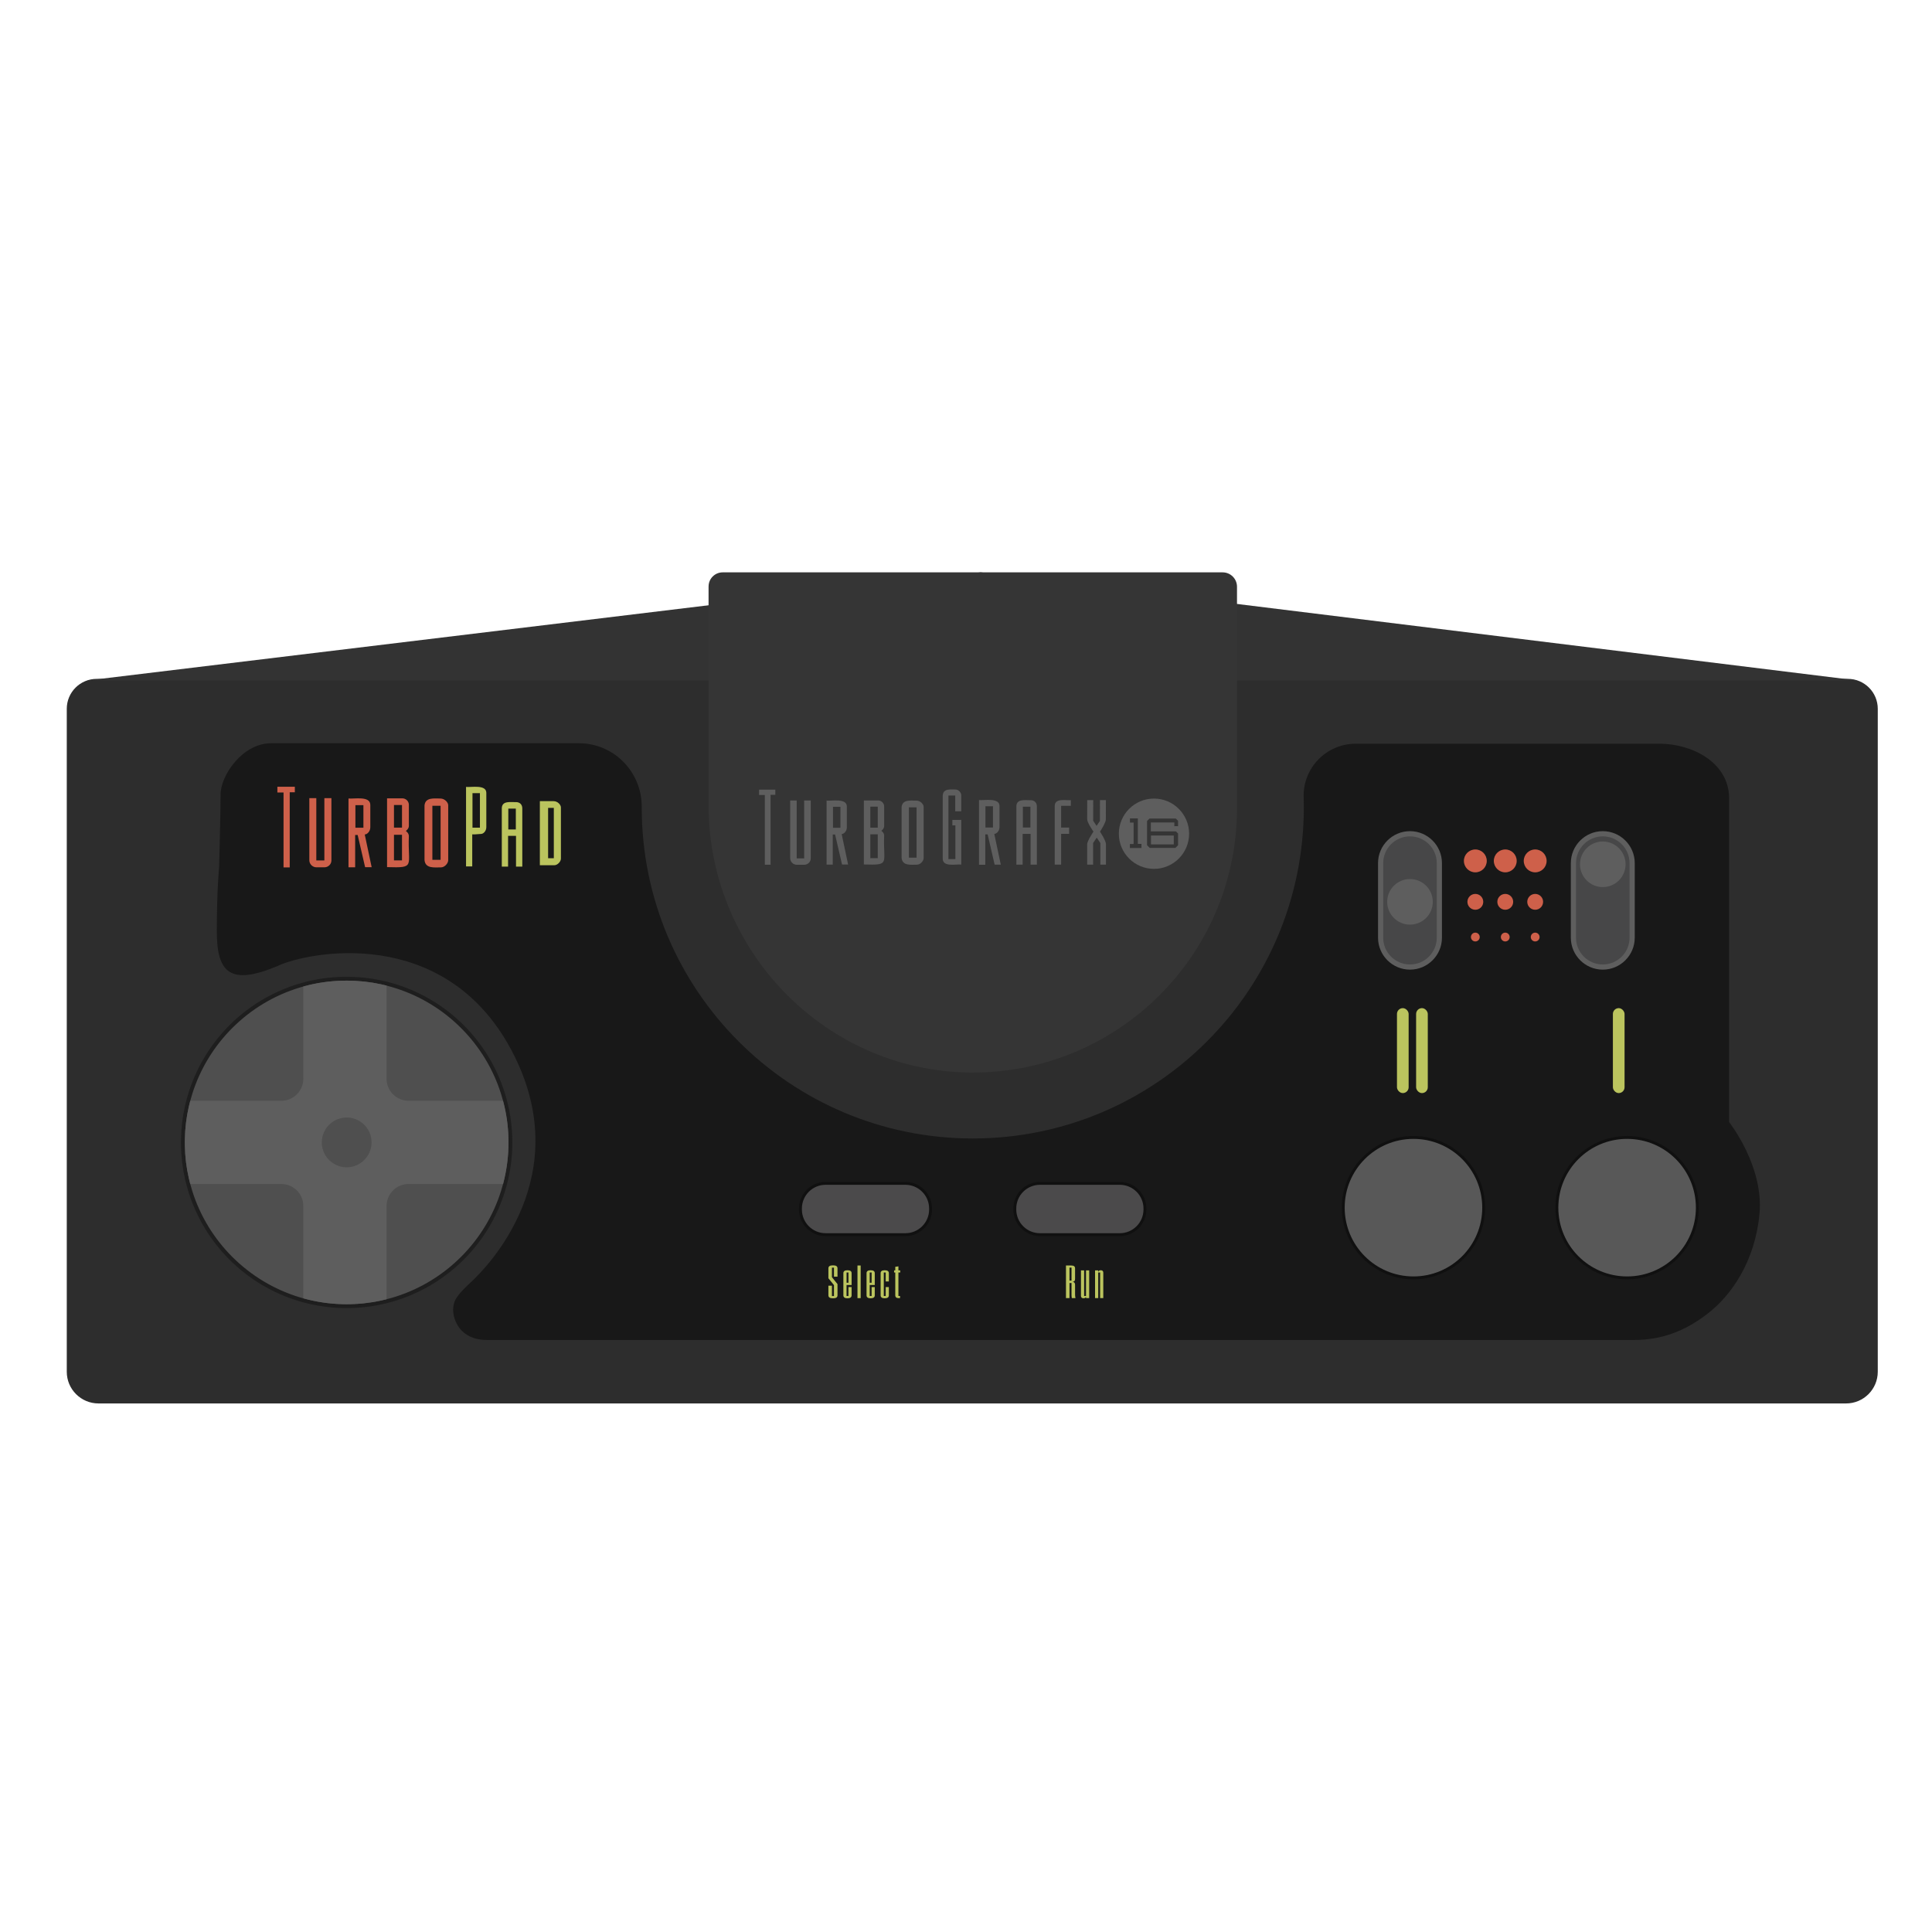 <?xml version="1.0" encoding="UTF-8"?>
<svg id="Layer_1" data-name="Layer 1" xmlns="http://www.w3.org/2000/svg" viewBox="0 0 1000 1000">
  <defs>
    <style>
      .cls-1 {
        fill: #181818;
      }

      .cls-2 {
        fill: #333;
      }

      .cls-3 {
        fill: #474748;
      }

      .cls-4, .cls-5 {
        fill: #5e5e5e;
      }

      .cls-4, .cls-6, .cls-7 {
        fill-rule: evenodd;
      }

      .cls-8 {
        fill: #101010;
      }

      .cls-9, .cls-7 {
        fill: #bbc45e;
      }

      .cls-10 {
        fill: #1e1e1e;
      }

      .cls-11 {
        fill: #353535;
      }

      .cls-12, .cls-6 {
        fill: #ce604a;
      }

      .cls-13 {
        fill: #585858;
      }

      .cls-14 {
        fill: #4f4f4f;
      }

      .cls-15 {
        fill: #4b4a4b;
      }

      .cls-16 {
        fill: #2d2d2d;
      }
    </style>
  </defs>
  <path class="cls-16" d="M50.06,351.38h906.38c8.55,0,15.49,6.94,15.49,15.49v343.14c0,9.05-7.35,16.41-16.41,16.41H50.97c-9.05,0-16.41-7.35-16.41-16.41v-343.14c0-8.55,6.94-15.49,15.49-15.49Z"/>
  <path class="cls-1" d="M910.7,628.41c-2.39,24.83-14.7,42.15-26.77,51.49-12.08,9.34-24.16,13.67-38.28,13.67H252.1c-14.09,0-17.56-10.56-17.56-15.57s2.22-7.86,9.68-14.81c7.47-6.95,55.14-54.85,20.36-119.87-34.79-65.01-105.42-50.64-120.91-43.32-24.38,10.23-31.45,3.7-31.45-17.95s1.2-33.34,1.2-33.34c0,0,.76-28.01.76-37.58s11.16-26.43,26.2-26.43h157.44c.31,0,.92,0,1.79,0,18.11,0,32.59,14.78,32.55,32.89,0,.11,0,.23,0,.34,0,94.63,76.72,171.34,171.35,171.34s171.34-76.71,171.34-171.34c0-1.76-.03-3.52-.08-5.26-.46-15.18,11.74-27.72,26.93-27.72.03,0,.06,0,.08,0h157.31c16.52,0,35.89,9.57,35.89,28.25v167.59s18.11,22.78,15.72,47.62Z"/>
  <g>
    <circle class="cls-12" cx="763.63" cy="445.6" r="5.92"/>
    <circle class="cls-12" cx="763.63" cy="466.79" r="4.1"/>
    <circle class="cls-12" cx="763.63" cy="485.01" r="2.28"/>
    <circle class="cls-12" cx="779.12" cy="485.01" r="2.28"/>
    <circle class="cls-12" cx="794.61" cy="485.01" r="2.28"/>
    <circle class="cls-12" cx="779.12" cy="466.79" r="4.1"/>
    <circle class="cls-12" cx="794.61" cy="466.79" r="4.1"/>
    <circle class="cls-12" cx="779.12" cy="445.6" r="5.92"/>
    <circle class="cls-12" cx="794.61" cy="445.6" r="5.92"/>
  </g>
  <rect class="cls-9" x="834.83" y="521.81" width="6.04" height="43.97" rx="3.02" ry="3.02"/>
  <rect class="cls-9" x="732.98" y="521.81" width="6.04" height="43.97" rx="3.02" ry="3.02"/>
  <rect class="cls-9" x="723.07" y="521.81" width="6.04" height="43.97" rx="3.02" ry="3.02"/>
  <g>
    <rect class="cls-15" x="525.27" y="612.5" width="67.35" height="26.56" rx="13.03" ry="13.03"/>
    <path class="cls-8" d="M579.59,613.25c6.78,0,12.28,5.5,12.28,12.28v.5c0,6.78-5.5,12.28-12.28,12.28h-41.29c-6.78,0-12.28-5.5-12.28-12.28v-.5c0-6.78,5.5-12.28,12.28-12.28h41.29M579.59,611.75h-41.29c-7.6,0-13.78,6.18-13.78,13.78v.5c0,7.6,6.18,13.78,13.78,13.78h41.29c7.6,0,13.78-6.18,13.78-13.78v-.5c0-7.6-6.18-13.78-13.78-13.78h0Z"/>
  </g>
  <polygon class="cls-2" points="45.07 352.21 507.59 296.24 961.43 352.21 45.07 352.21"/>
  <g>
    <rect class="cls-15" x="414.31" y="612.5" width="67.35" height="26.56" rx="13.03" ry="13.03"/>
    <path class="cls-8" d="M468.63,613.25c6.78,0,12.28,5.5,12.28,12.28v.5c0,6.78-5.5,12.28-12.28,12.28h-41.29c-6.78,0-12.28-5.5-12.28-12.28v-.5c0-6.78,5.5-12.28,12.28-12.28h41.29M468.63,611.75h-41.29c-7.6,0-13.78,6.18-13.78,13.78v.5c0,7.6,6.18,13.78,13.78,13.78h41.29c7.6,0,13.78-6.18,13.78-13.78v-.5c0-7.6-6.18-13.78-13.78-13.78h0Z"/>
  </g>
  <g>
    <path class="cls-13" d="M731.61,661.44c-20.04,0-36.35-16.31-36.35-36.35s16.31-36.35,36.35-36.35,36.35,16.31,36.35,36.35-16.31,36.35-36.35,36.35Z"/>
    <path class="cls-8" d="M731.61,589.48c19.66,0,35.6,15.94,35.6,35.6s-15.94,35.6-35.6,35.6-35.6-15.94-35.6-35.6,15.94-35.6,35.6-35.6M731.61,587.98c-20.46,0-37.1,16.64-37.1,37.1s16.64,37.1,37.1,37.1,37.1-16.64,37.1-37.1-16.64-37.1-37.1-37.1h0Z"/>
  </g>
  <g>
    <path class="cls-13" d="M842.19,661.44c-20.04,0-36.35-16.31-36.35-36.35s16.31-36.35,36.35-36.35,36.35,16.31,36.35,36.35-16.31,36.35-36.35,36.35Z"/>
    <path class="cls-8" d="M842.19,589.48c19.66,0,35.6,15.94,35.6,35.6s-15.94,35.6-35.6,35.6-35.6-15.94-35.6-35.6,15.94-35.6,35.6-35.6M842.19,587.98c-20.46,0-37.1,16.64-37.1,37.1s16.64,37.1,37.1,37.1,37.1-16.64,37.1-37.1-16.64-37.1-37.1-37.1h0Z"/>
  </g>
  <path class="cls-11" d="M366.75,303.55v113.17c0,78.12,64.67,141.65,142.72,138.3,72.76-3.12,130.8-63.1,130.8-136.63v-114.7c0-4.11-3.33-7.44-7.44-7.44h-258.77c-4.03,0-7.3,3.27-7.3,7.3Z"/>
  <g>
    <path class="cls-3" d="M729.81,500.54c-8.38,0-15.2-6.82-15.2-15.2v-38.59c0-8.38,6.82-15.2,15.2-15.2s15.2,6.82,15.2,15.2v38.59c0,8.38-6.82,15.2-15.2,15.2Z"/>
    <path class="cls-5" d="M729.81,432.9c7.65,0,13.86,6.2,13.86,13.86v38.59c0,7.65-6.2,13.86-13.86,13.86h0c-7.65,0-13.86-6.2-13.86-13.86v-38.59c0-7.65,6.2-13.86,13.86-13.86h0M729.81,430.21c-9.12,0-16.54,7.42-16.54,16.54v38.59c0,9.12,7.42,16.54,16.54,16.54s16.54-7.42,16.54-16.54v-38.59c0-9.12-7.42-16.54-16.54-16.54h0Z"/>
  </g>
  <circle class="cls-5" cx="729.81" cy="466.79" r="11.8"/>
  <g>
    <path class="cls-3" d="M829.6,500.54c-8.38,0-15.2-6.82-15.2-15.2v-38.59c0-8.38,6.82-15.2,15.2-15.2s15.2,6.82,15.2,15.2v38.59c0,8.38-6.82,15.2-15.2,15.2Z"/>
    <path class="cls-5" d="M829.6,432.9c7.65,0,13.86,6.2,13.86,13.86v38.59c0,7.65-6.2,13.86-13.86,13.86h0c-7.65,0-13.86-6.2-13.86-13.86v-38.59c0-7.65,6.2-13.86,13.86-13.86h0M829.6,430.21c-9.12,0-16.54,7.42-16.54,16.54v38.59c0,9.12,7.42,16.54,16.54,16.54s16.54-7.42,16.54-16.54v-38.59c0-9.12-7.42-16.54-16.54-16.54h0Z"/>
  </g>
  <circle class="cls-5" cx="829.6" cy="447.36" r="11.8"/>
  <g>
    <path class="cls-14" d="M179.42,676.06c-6.58,0-13.18-.77-19.6-2.29-1.12-.26-2.14-.52-3.11-.8-.65-.17-1.32-.36-1.97-.57-26.78-8.13-47.78-28.93-56.18-55.63-.38-1.21-.74-2.45-1.06-3.68-.26-.98-.51-1.97-.73-2.98-1.28-5.61-1.98-11.39-2.08-17.15-.01-.58-.02-1.12-.02-1.66s0-1.05.02-1.58c.1-5.86.81-11.65,2.1-17.26.22-1,.46-1.98.73-2.97.35-1.31.69-2.5,1.05-3.63,8.4-26.7,29.4-47.5,56.18-55.64.65-.2,1.32-.4,1.99-.57,1-.29,2.03-.55,3.07-.8,6.37-1.51,12.96-2.27,19.61-2.27,6.12,0,12.19.65,18.06,1.92.96.21,1.92.44,2.86.68,1.6.4,3.23.88,4.98,1.44,26.18,8.38,46.73,29.03,54.97,55.25.39,1.25.74,2.47,1.05,3.63.26.98.51,1.97.74,2.97,1.4,6.14,2.12,12.47,2.12,18.83s-.71,12.69-2.12,18.82c-.22,1-.46,1.98-.72,2.96-.29,1.12-.64,2.33-1.07,3.69-8.24,26.21-28.78,46.86-54.97,55.26-1.69.54-3.36,1.02-4.99,1.42-.93.24-1.88.46-2.84.68-5.9,1.28-11.98,1.93-18.07,1.93Z"/>
    <path class="cls-10" d="M179.42,507.58c6.12,0,12.1.65,17.85,1.9.95.21,1.89.43,2.82.67,1.66.42,3.3.9,4.92,1.42,25.82,8.26,46.19,28.72,54.32,54.6.37,1.19.72,2.39,1.04,3.59.26.97.5,1.95.73,2.94,1.37,5.99,2.09,12.21,2.09,18.6s-.72,12.61-2.09,18.6c-.22.99-.46,1.96-.71,2.93-.32,1.23-.68,2.44-1.06,3.64-8.13,25.87-28.5,46.33-54.32,54.61-1.62.52-3.26.99-4.92,1.4-.93.24-1.87.46-2.82.67-5.75,1.25-11.72,1.91-17.85,1.91-6.67,0-13.15-.79-19.37-2.26-1.03-.24-2.05-.5-3.06-.79-.66-.17-1.31-.36-1.95-.56-26.38-8.01-47.26-28.71-55.52-54.98-.38-1.2-.73-2.41-1.05-3.63-.26-.97-.5-1.95-.72-2.94-1.25-5.47-1.96-11.14-2.06-16.95-.01-.54-.02-1.09-.02-1.64s.01-1.09.02-1.64c.1-5.82.81-11.5,2.07-16.98.22-.99.46-1.96.72-2.93.32-1.21.66-2.4,1.04-3.59,8.27-26.29,29.15-46.97,55.52-54.99.64-.2,1.29-.39,1.95-.56,1.01-.29,2.03-.55,3.06-.8,6.22-1.47,12.7-2.24,19.37-2.24M179.42,505.58c-6.72,0-13.39.77-19.83,2.29-1.24.3-2.23.56-3.13.82-.63.16-1.29.35-2.02.58-27.08,8.24-48.33,29.28-56.83,56.3-.36,1.14-.71,2.34-1.07,3.68-.28,1.03-.52,2.02-.74,3.01-1.3,5.67-2.02,11.52-2.12,17.38-.01.56-.02,1.12-.02,1.67s.01,1.12.02,1.68c.1,5.83.81,11.67,2.11,17.36.22,1,.47,2.02.74,3.01.32,1.24.69,2.49,1.08,3.72,8.49,27.02,29.75,48.06,56.85,56.29.71.22,1.38.41,2.01.58.98.28,2.01.55,3.13.81,6.49,1.53,13.16,2.31,19.82,2.31,6.16,0,12.31-.66,18.27-1.96,1.08-.24,2.02-.46,2.89-.69,1.63-.4,3.33-.89,5.03-1.43,26.49-8.5,47.28-29.4,55.62-55.91.44-1.38.79-2.6,1.09-3.74.3-1.16.53-2.11.73-3,1.42-6.2,2.14-12.61,2.14-19.03s-.72-12.84-2.14-19.05c-.26-1.12-.5-2.1-.75-3.01-.31-1.17-.67-2.4-1.06-3.67-8.34-26.54-29.13-47.44-55.62-55.91-1.77-.57-3.42-1.04-5.04-1.45-.86-.22-1.81-.45-2.88-.68-5.95-1.29-12.09-1.95-18.28-1.95h0Z"/>
  </g>
  <path class="cls-5" d="M263.19,591.3c0,6.39-.72,12.61-2.09,18.6-.22.99-.46,1.96-.71,2.93h-48.92c-6.29,0-11.38,5.09-11.38,11.38v48.27c-.93.24-1.87.46-2.82.67-5.75,1.25-11.72,1.91-17.85,1.91-6.67,0-13.15-.79-19.37-2.26-1.03-.24-2.05-.5-3.06-.79v-47.79c0-6.29-5.09-11.38-11.38-11.38h-47.14c-.26-.97-.5-1.95-.72-2.94-1.25-5.47-1.96-11.14-2.06-16.95-.01-.54-.02-1.09-.02-1.64s.01-1.09.02-1.64c.1-5.82.81-11.5,2.07-16.98.22-.99.46-1.96.72-2.93h47.13c6.29,0,11.38-5.11,11.38-11.39v-47.75c1.01-.29,2.03-.55,3.06-.8,6.22-1.47,12.7-2.24,19.37-2.24,6.12,0,12.1.65,17.85,1.9.95.21,1.89.43,2.82.67v48.22c0,6.28,5.09,11.39,11.38,11.39h48.9c.26.97.5,1.95.73,2.94,1.37,5.99,2.09,12.21,2.09,18.6Z"/>
  <path class="cls-14" d="M192.32,591.3c0,1.35-.21,2.65-.59,3.87-1.25,3.98-4.39,7.13-8.35,8.4-1.24.4-2.56.62-3.94.62s-2.56-.19-3.75-.56c-4.06-1.23-7.27-4.41-8.54-8.46-.39-1.22-.59-2.52-.59-3.87s.21-2.65.59-3.87c1.27-4.04,4.49-7.23,8.54-8.46,1.19-.36,2.45-.56,3.75-.56,1.37,0,2.7.21,3.94.62,3.97,1.27,7.1,4.41,8.35,8.4.39,1.22.59,2.52.59,3.87h0Z"/>
  <path class="cls-7" d="M267.08,415.18c-2.77.08-7.17-.85-7.35,3.06v30.31h3.25v-15.92h4.11v15.92h3.25v-30.13c0-2-1.29-3.25-3.25-3.25ZM266.99,429.32h-3.89v-10.78h3.89v10.78Z"/>
  <path class="cls-7" d="M249.04,431.63c1.15,0,2.68-1.48,2.68-3.47v-17.84c-.1-4.37-7.8-2.72-10.5-3.01v41.14h3.21v-16.57h1.21l3.4-.24ZM248.41,428.39h-3.85v-17.87h3.85v17.87Z"/>
  <g>
    <path class="cls-5" d="M597.29,413.34c-10.04,0-18.18,8.15-18.18,18.19s8.14,18.19,18.18,18.19,18.19-8.15,18.19-18.19-8.14-18.19-18.19-18.19ZM590.82,438.94h-5.99v-2.1h1.93v-11.07h-1.9v-2.17h4.07v13.21h1.89v2.13ZM609.76,427.62h-1.93v-1.92h-12.16v4.61h12.98l1.11,1.1v6.09l-1.38,1.37h-13.29l-1.38-1.37v-12.56l1.28-1.27h13.6l1.17,1.17v2.78Z"/>
    <path class="cls-4" d="M607.55,437.05v-4.58h-11.8v4.58h11.8Z"/>
    <path class="cls-4" d="M569.35,430.47s3.04-4.62,3.04-6.37l.02-9.96h-3.08l-.02,10.77-1.72,2.56-1.76-2.64.02-10.69h-3.11l-.02,9.89c0,1.84,3.26,6.41,3.26,6.41,0,0-3.26,4.8-3.26,6.55v10.55h3.08v-11.21l1.87-2.78,1.87,2.82v11.17h2.9v-10.59c0-1.87-3.08-6.48-3.08-6.48Z"/>
    <path class="cls-4" d="M554.26,417.1v-2.94c-2.58.22-8.2-1.17-8.33,2.88v30.49s3.31,0,3.31,0v-15.92h4.14s0-3.25,0-3.25h-4.14v-11.27h5.03Z"/>
    <path class="cls-4" d="M533.42,414.18c-2.77.08-7.17-.85-7.35,3.06v30.31h3.25v-15.92h4.11v15.92h3.25v-30.13c0-2-1.29-3.25-3.25-3.25ZM533.33,428.32h-3.89v-10.78h3.89v10.78Z"/>
    <path class="cls-4" d="M514.64,431.62c1.17,0,2.71-1.5,2.71-3.51v-10.96c-.1-4.42-7.88-2.75-10.62-3.05v33.5h3.25v-15.74h1.22l3.62,15.68h3.19l-3.37-15.92ZM513.95,428.31h-3.89v-10.99h3.89v10.99Z"/>
    <path class="cls-4" d="M492.95,424.4v2.83h1.56v17.43h-3.61v-32.9h3.53v8.16h3.11v-8.28c0-1.45-1.43-3-3-3-2.61,0-6.28-.58-6.58,3.03v32.95c.18,4.33,7.02,2.53,9.6,2.88v-23.12h-4.61Z"/>
    <path class="cls-4" d="M416.24,414.31v29.98h-3.88v-29.98h-3.36v29.94c0,1.8,1.58,3.35,3.36,3.35h3.96c1.68,0,3.32-1.37,3.32-3.31v-29.98h-3.4Z"/>
    <polygon class="cls-4" points="392.9 408.72 392.9 411.49 395.88 411.49 395.88 447.57 398.85 447.57 398.85 411.39 401.31 411.39 401.31 408.72 392.9 408.72"/>
    <path class="cls-4" d="M435.65,431.7c1.15,0,2.68-1.48,2.68-3.47v-10.84c-.1-4.37-7.8-2.72-10.5-3.01v33.14h3.21v-15.57h1.21l3.58,15.51h3.15l-3.33-15.75ZM435.01,428.46h-3.85v-10.87h3.85v10.87Z"/>
    <path class="cls-4" d="M457.64,432.45c-.02-1.49-1.46-2.43-1.46-2.43,0,0,1.46-1.02,1.46-2.43v-10.13c0-1.91-1.56-3.15-3.16-3.15h-7.35v33.13c13.99.42,9.88-.29,10.51-14.99ZM454.33,444.19h-3.86v-12.35h3.86v12.35ZM454.33,428.41h-3.86v-10.89h3.86v10.89Z"/>
    <path class="cls-4" d="M474.28,414.39c-3.04,0-7.21-.65-7.61,3.33v26.31c.39,4.3,4.99,3.5,7.95,3.53,1.73,0,3.46-1.92,3.46-3.45v-26.49c0-1.29-1.63-3.23-3.79-3.23ZM474.41,443.92h-3.96v-26.05h3.96v26.05Z"/>
  </g>
  <path class="cls-7" d="M286.53,414.68c-3.04,0-7.1,0-7.1,0v33.17s4.48-.03,7.44,0c1.73,0,3.46-1.92,3.46-3.45v-26.49c0-1.29-1.63-3.23-3.79-3.23ZM286.66,444.21h-2.96v-26.05h2.96v26.05Z"/>
  <path class="cls-6" d="M167.89,413.13v32.22h-4.17v-32.22h-3.61v32.18c0,1.93,1.7,3.6,3.61,3.6h4.26c1.8,0,3.56-1.48,3.56-3.56v-32.22h-3.65Z"/>
  <polygon class="cls-6" points="143.57 407.22 143.57 410.19 146.76 410.19 146.76 448.97 149.96 448.97 149.96 410.08 152.61 410.08 152.61 407.22 143.57 407.22"/>
  <path class="cls-6" d="M188.79,431.92c1.24,0,2.88-1.59,2.88-3.73v-11.65c-.1-4.7-8.38-2.93-11.29-3.24v35.61h3.45v-16.73h1.3l3.85,16.67h3.39l-3.58-16.93ZM188.1,428.43h-4.14v-11.69h4.14v11.69Z"/>
  <path class="cls-6" d="M211.63,432.72c-.02-1.6-1.57-2.61-1.57-2.61,0,0,1.57-1.09,1.57-2.61v-10.89c0-2.05-1.68-3.39-3.39-3.39h-7.9v35.6c15.03.45,10.61-.31,11.29-16.11ZM208.07,445.34h-4.15v-13.27h4.15v13.27ZM208.07,428.38h-4.15v-11.7h4.15v11.7Z"/>
  <path class="cls-6" d="M227.91,413.31c-3.26,0-7.75-.7-8.18,3.57v28.28c.41,4.62,5.36,3.76,8.54,3.79,1.86,0,3.72-2.06,3.72-3.71v-28.46c0-1.39-1.75-3.47-4.08-3.47ZM228.05,445.05h-4.26v-27.99h4.26v27.99Z"/>
  <g>
    <path class="cls-9" d="M428.78,670.42v-4.96h1.83v5.36h1.05v-5.64l-2.88-3.56v-5.11c0-1.08.74-1.57,2.38-1.57s2.33.5,2.33,1.57v4.28h-1.83v-4.67h-1.05v4.96l2.88,3.57v5.78c0,1.08-.71,1.57-2.33,1.57s-2.38-.5-2.38-1.57Z"/>
    <path class="cls-9" d="M436.53,670.48v-11.5c0-1.01.71-1.5,2.13-1.5s2.13.5,2.13,1.5v6.13h-2.62v5.7h.98v-4.62h1.64v4.28c0,1.01-.72,1.52-2.13,1.52s-2.13-.51-2.13-1.52ZM439.16,663.96v-5.31h-.98v5.31h.98Z"/>
    <path class="cls-9" d="M443.83,655.02h1.65v16.89h-1.65v-16.89Z"/>
    <path class="cls-9" d="M448.52,670.48v-11.5c0-1.01.71-1.5,2.13-1.5s2.13.5,2.13,1.5v6.13h-2.62v5.7h.98v-4.62h1.64v4.28c0,1.01-.72,1.52-2.13,1.52s-2.13-.51-2.13-1.52ZM451.14,663.96v-5.31h-.98v5.31h.98Z"/>
    <path class="cls-9" d="M455.81,670.48v-11.5c0-1.01.71-1.5,2.13-1.5s2.13.5,2.13,1.5v4.31h-1.64v-4.65h-.98v12.17h.98v-4.63h1.64v4.29c0,1.01-.71,1.52-2.13,1.52s-2.13-.51-2.13-1.52Z"/>
    <path class="cls-9" d="M463.39,670.5v-11.86h-.61v-1.09h.61v-1.85l1.63-.24v2.09h.93v1.09h-.93v12.17h.83v1.09h-.75c-1.12,0-1.71-.5-1.71-1.4Z"/>
  </g>
  <g>
    <path class="cls-9" d="M551.74,655.02h2.7c1.39,0,2.01.47,2.01,1.5v5.45c0,.97-.38,1.37-1.2,1.5v.02c.82.14,1.2.54,1.2,1.5v4.83c0,.69.04,1.38.22,2.07h-1.9c-.14-.69-.15-1.38-.15-2.07v-5.73h-1.05v7.8h-1.83v-16.89ZM554.62,662.85v-6.74h-1.05v6.74h1.05Z"/>
    <path class="cls-9" d="M559.5,670.71v-13.15h1.64v13.25h.98v-13.25h1.64v14.34h-1.64v-.57c-.21.4-.67.66-1.26.66-.86,0-1.37-.43-1.37-1.28Z"/>
    <path class="cls-9" d="M566.8,657.56h1.64v.72c.22-.52.68-.8,1.28-.8.9,0,1.34.43,1.34,1.28v13.14h-1.64v-13.25h-.98v13.25h-1.64v-14.34Z"/>
  </g>
</svg>